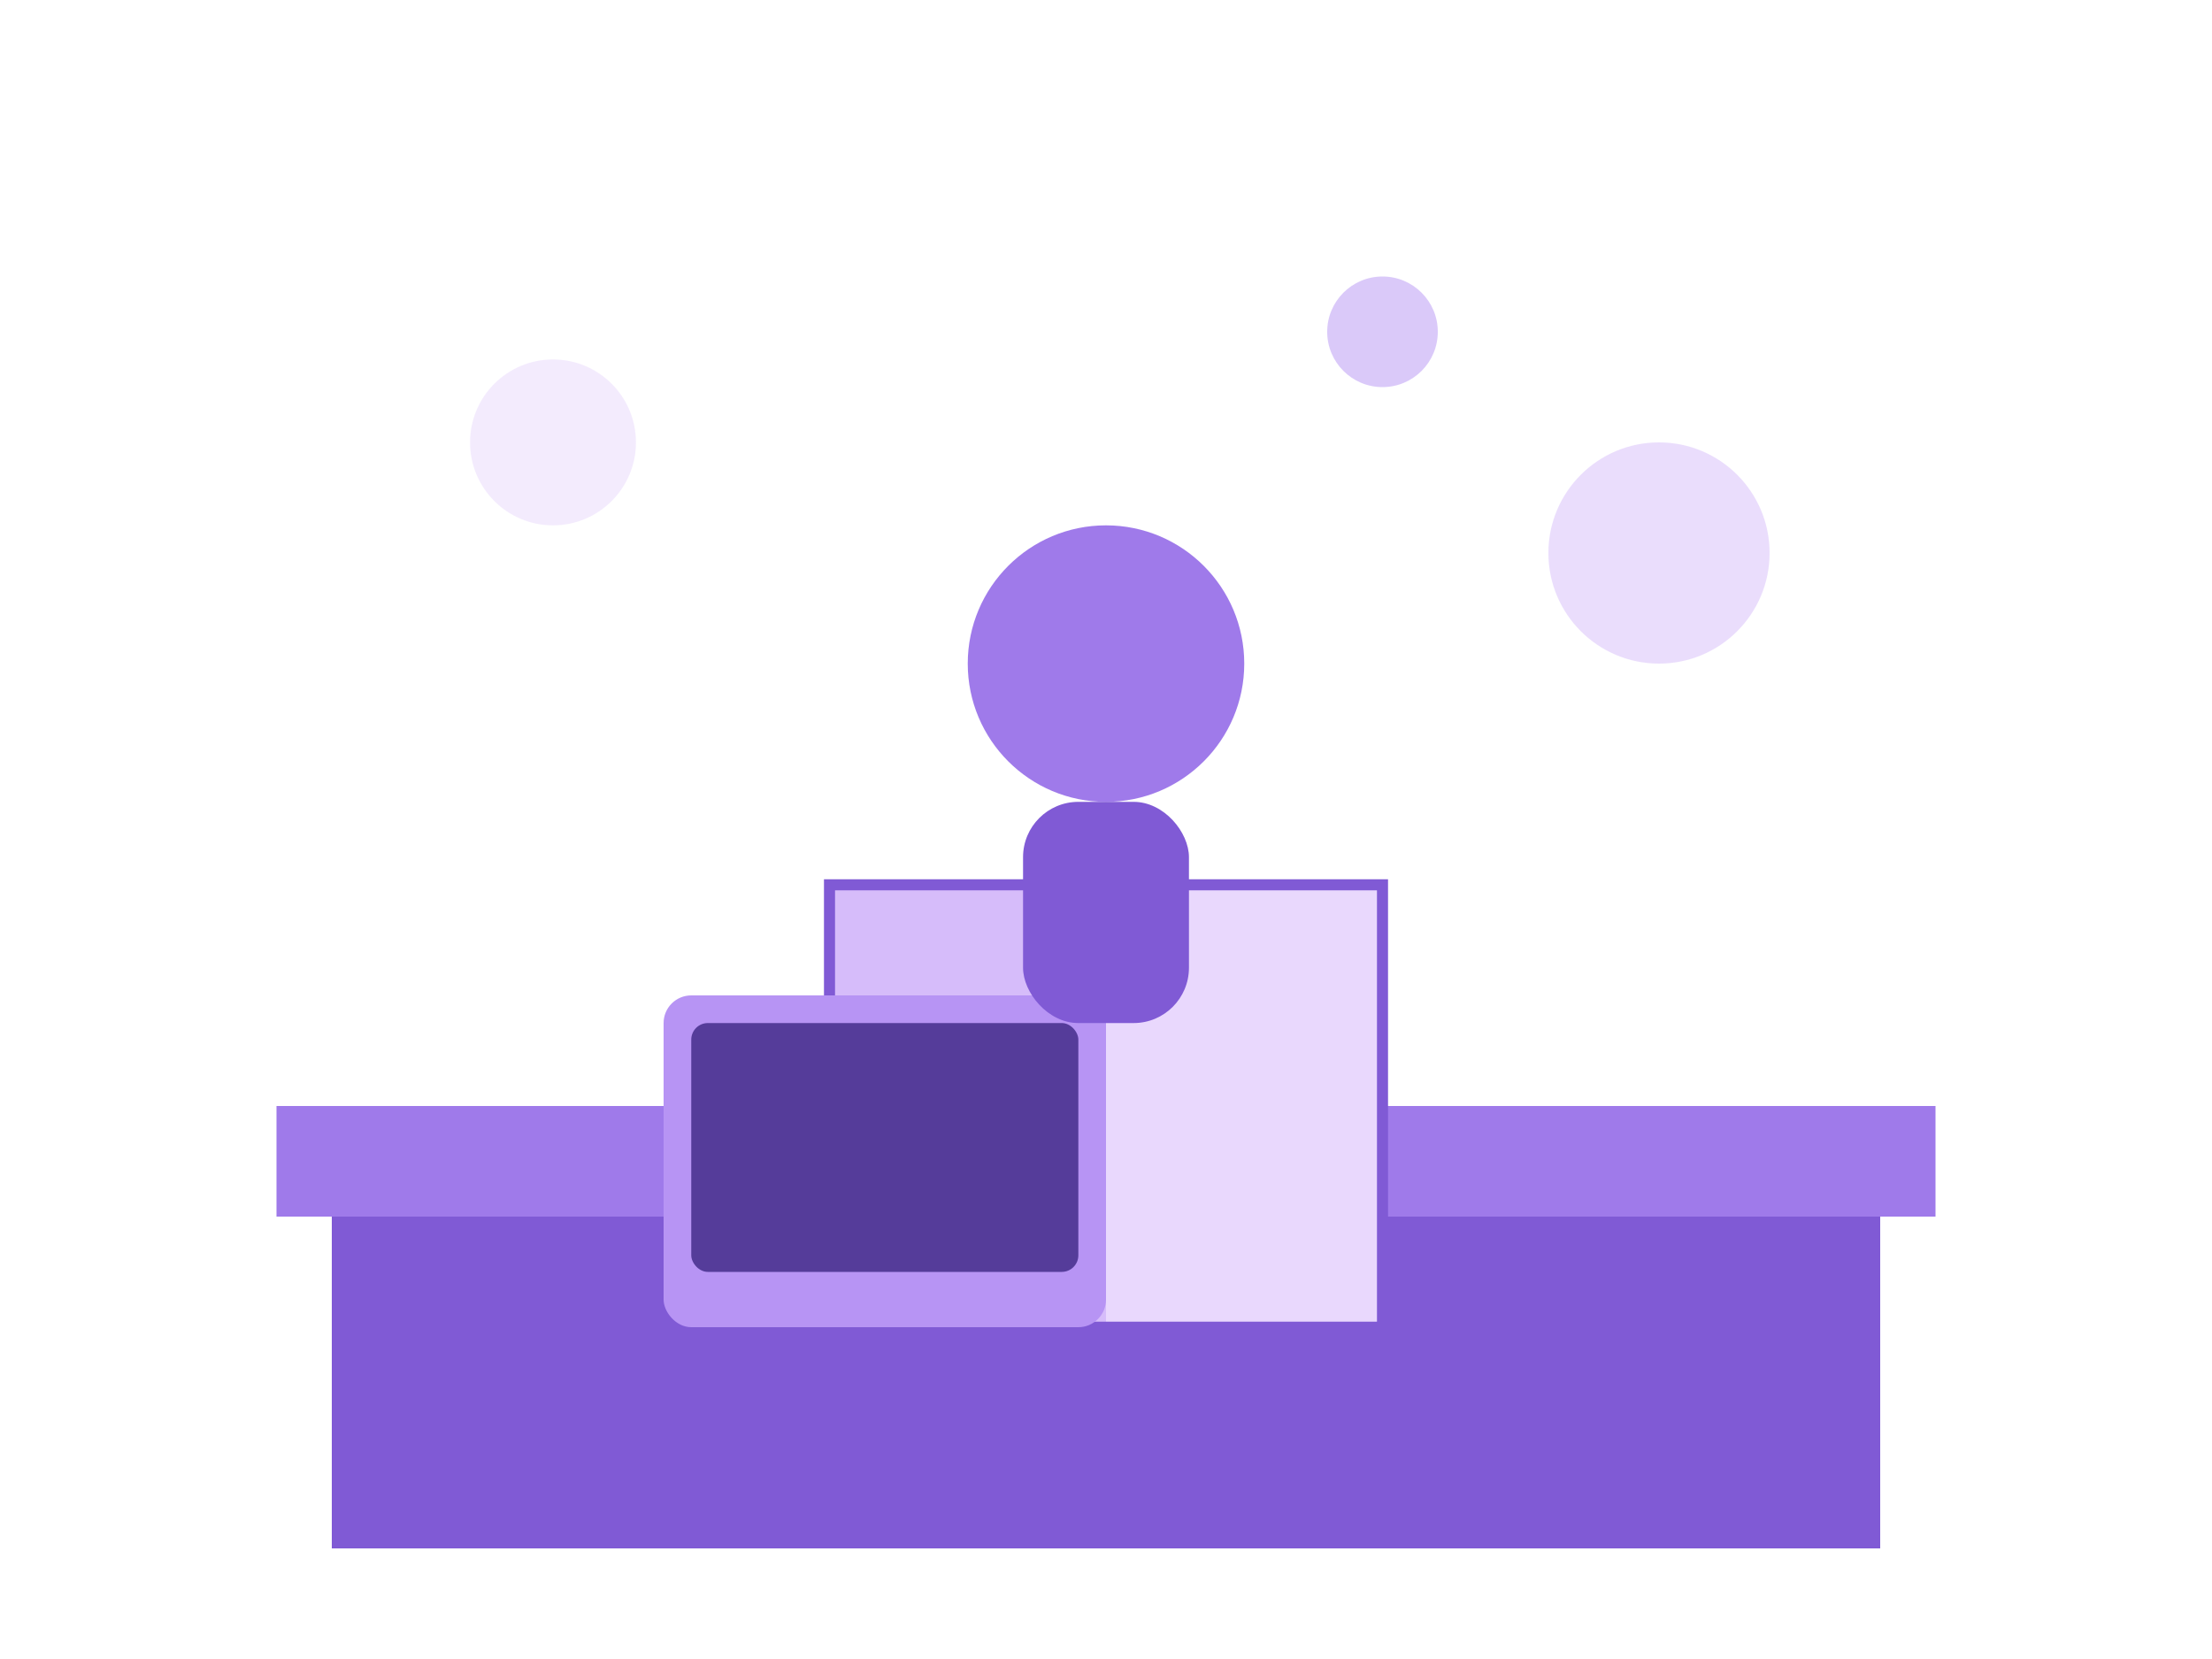 <?xml version="1.0" encoding="UTF-8"?>
<svg width="400" height="300" viewBox="0 0 400 300" fill="none" xmlns="http://www.w3.org/2000/svg">
  <!-- Desk -->
  <rect x="50" y="200" width="300" height="20" fill="#9F7AEA"/>
  <rect x="60" y="220" width="280" height="60" fill="#805AD5"/>
  
  <!-- Book -->
  <rect x="150" y="160" width="100" height="80" fill="#E9D8FD"/>
  <rect x="150" y="160" width="50" height="80" fill="#D6BCFA"/>
  <path d="M150 160 L250 160 L250 240 L150 240 Z" stroke="#805AD5" stroke-width="2"/>
  
  <!-- Laptop -->
  <rect x="120" y="180" width="80" height="60" rx="5" fill="#B794F4"/>
  <rect x="125" y="185" width="70" height="45" rx="3" fill="#553C9A"/>
  
  <!-- Student figure (simplified) -->
  <circle cx="200" cy="120" r="25" fill="#9F7AEA"/> <!-- head -->
  <rect x="185" y="145" width="30" height="40" rx="10" fill="#805AD5"/> <!-- body -->
  
  <!-- Decorative elements -->
  <circle cx="100" cy="80" r="15" fill="#E9D8FD" opacity="0.5"/>
  <circle cx="300" cy="100" r="20" fill="#D6BCFA" opacity="0.5"/>
  <circle cx="250" cy="60" r="10" fill="#B794F4" opacity="0.5"/>
</svg> 